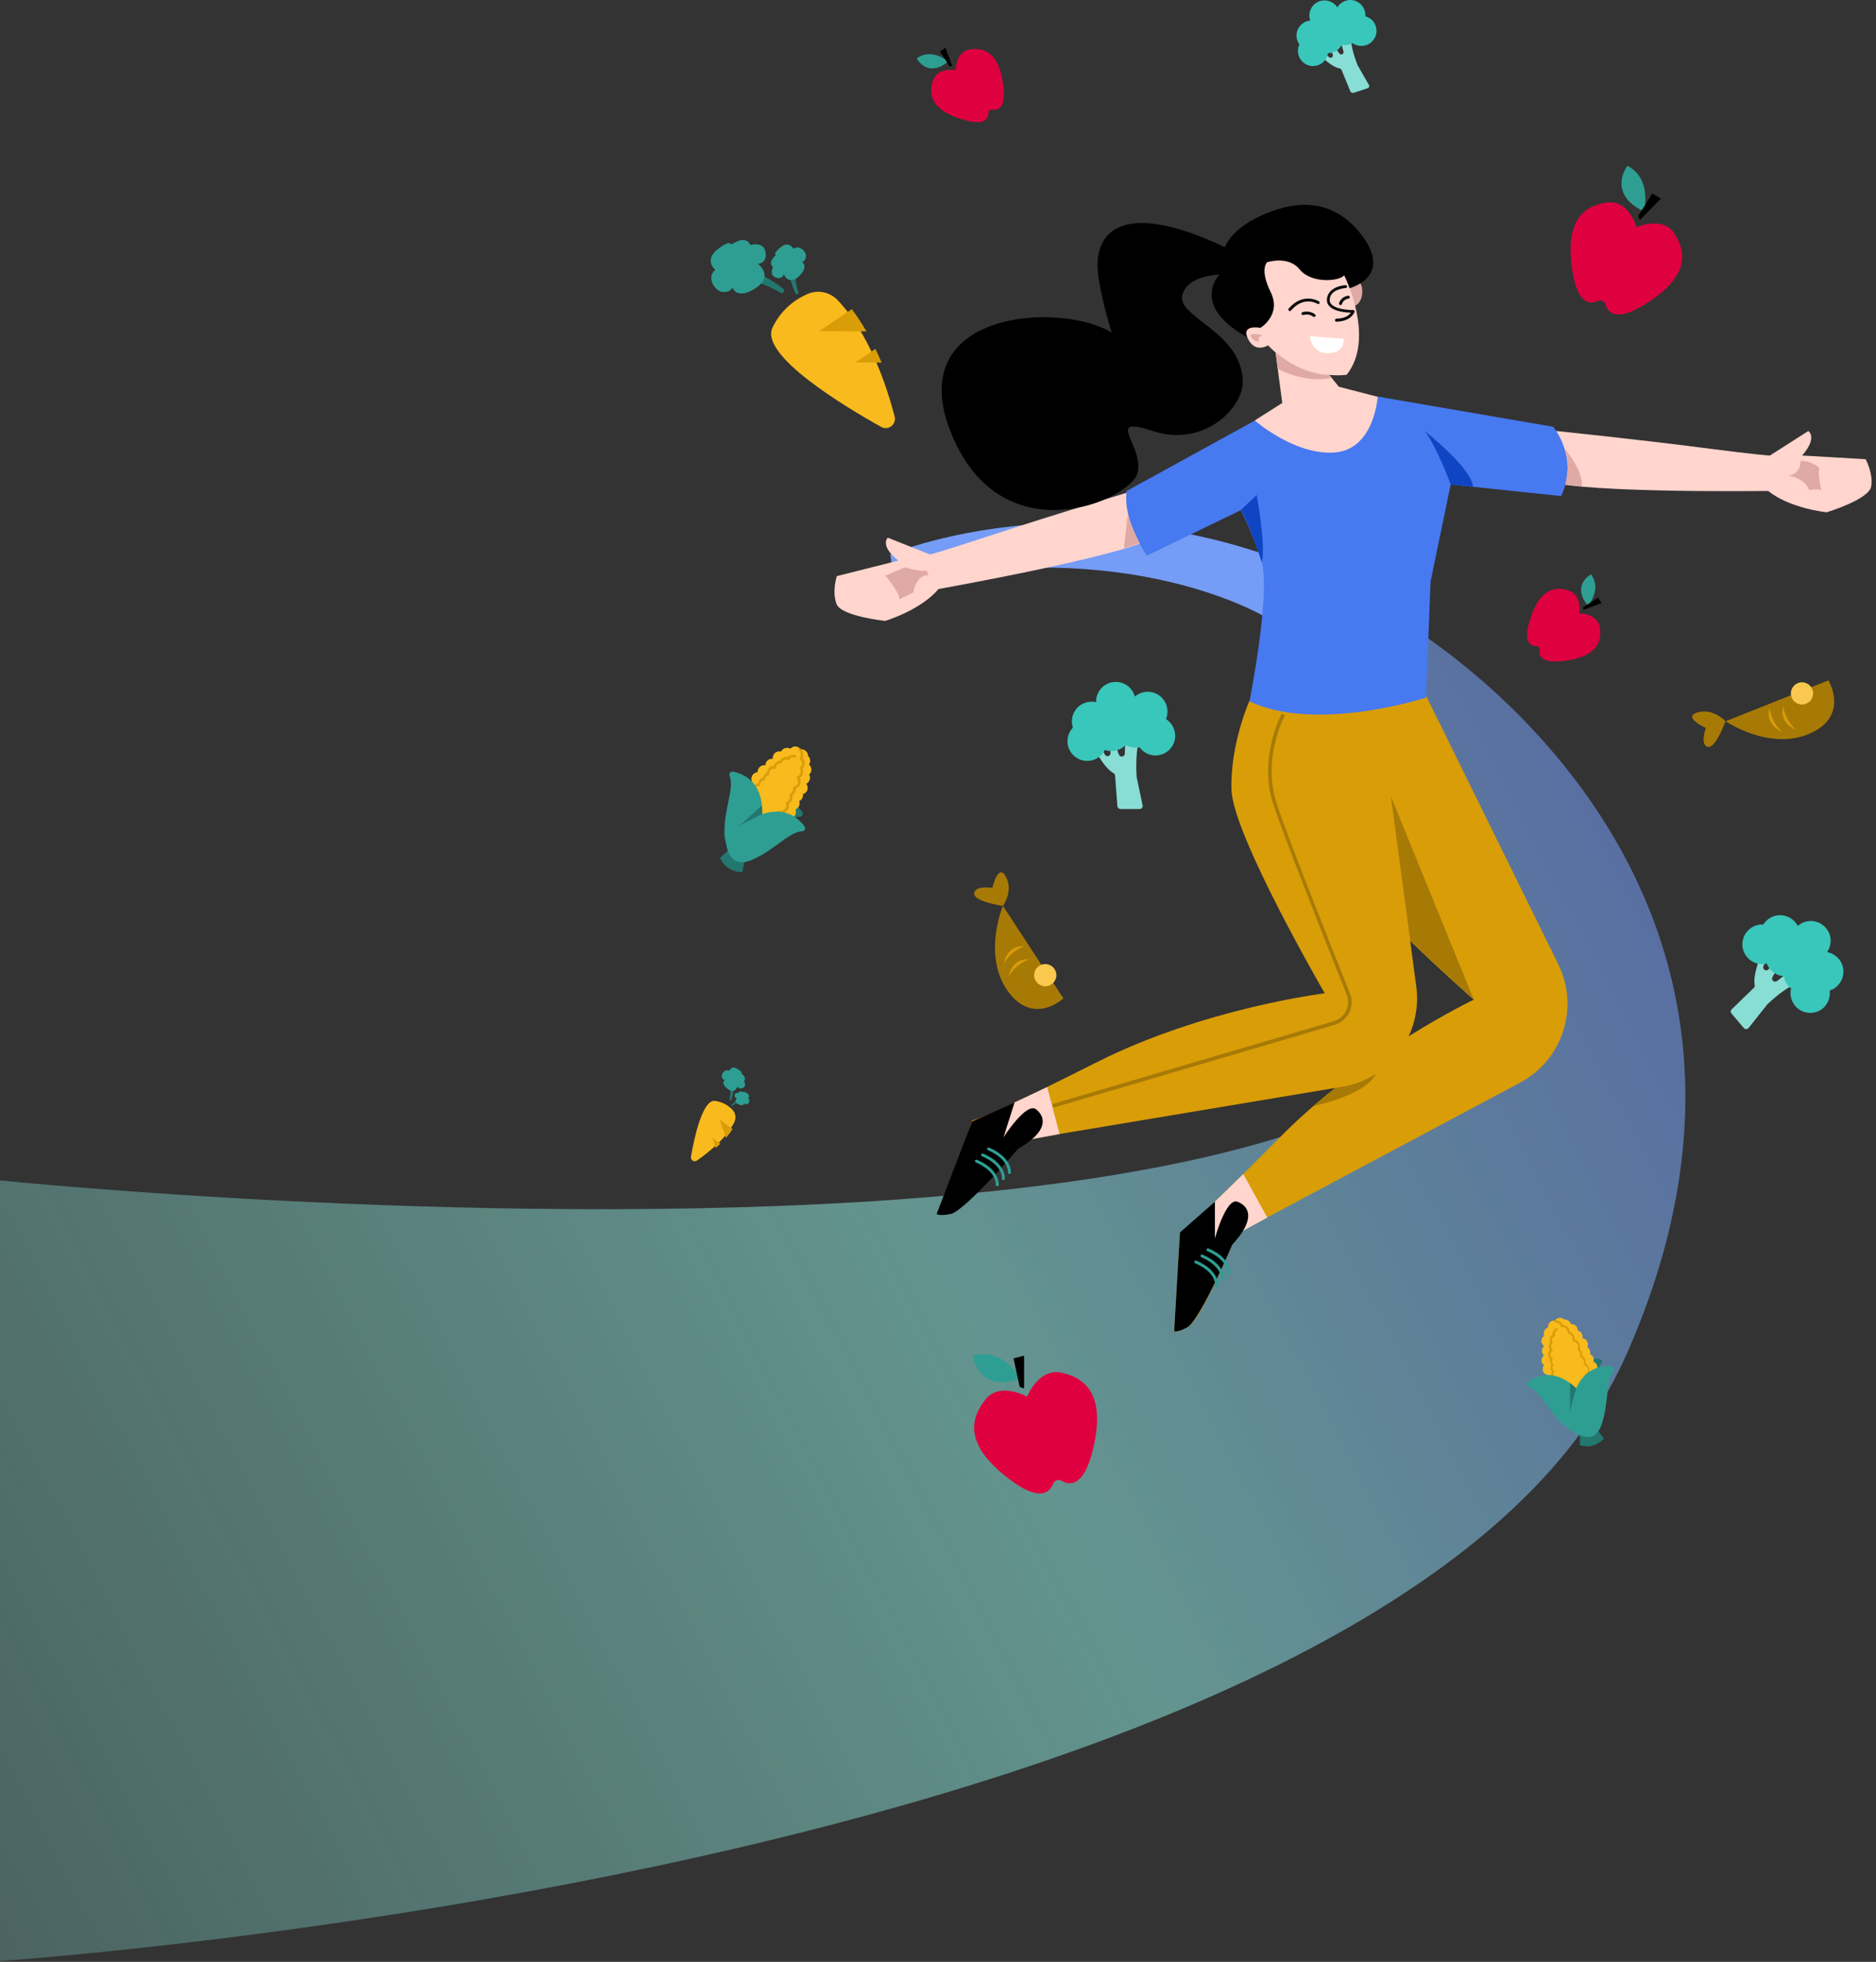<svg width="392" height="410" viewBox="0 0 392 410" fill="none" xmlns="http://www.w3.org/2000/svg">
<rect x="0" y="0" width="392" height="410" fill="#333333" stroke="none"/>
<path d="M153.408 234.602C153.85 233.717 153.739 232.686 153.076 231.949C152.339 231.175 151.16 230.29 149.391 230.069C146.775 229.738 145.006 238.029 144.379 241.751C144.269 242.451 145.006 242.93 145.595 242.561C147.696 241.087 151.565 238.176 153.408 234.602Z" fill="#F8BA1D"/>
<path d="M153.076 235.965C152.67 236.592 152.191 237.218 151.675 237.808L150.349 233.938L153.076 235.965Z" fill="#D99D08"/>
<path d="M150.533 239.023C150.238 239.318 149.907 239.613 149.575 239.908L148.838 237.771L150.533 239.023Z" fill="#D99D08"/>
<path d="M152.818 229.848C153.112 229.038 153.333 228.006 153.407 226.753L152.596 226.863C152.596 226.863 152.781 228.043 152.449 229.738C152.375 229.996 152.707 230.069 152.818 229.848Z" fill="#22776E"/>
<path d="M155.434 225.905C155.434 225.905 156.135 226.9 155.25 227.342C154.366 227.784 154.108 227.047 154.108 227.047C154.108 227.047 153.592 228.743 152.044 227.563C150.497 226.384 151.455 225.684 151.455 225.684C151.455 225.684 150.976 225.721 150.828 225.021C150.681 224.321 151.602 223.289 152.413 223.805C152.413 223.805 152.855 222.552 154.182 223.436C155.324 224.173 154.919 224.394 154.919 224.394C154.919 224.394 156.171 225.168 155.434 225.905Z" fill="#2E9E93"/>
<path d="M152.781 230.954C153.15 230.585 153.666 230.143 154.403 229.774L154.55 230.29C154.55 230.29 153.813 230.511 152.929 231.138C152.818 231.248 152.671 231.064 152.781 230.954Z" fill="#22776E"/>
<path d="M154.292 228.411C154.292 228.411 153.555 228.264 153.518 228.89C153.482 229.517 153.998 229.48 153.998 229.48C153.998 229.48 153.15 230.217 154.255 230.77C155.361 231.323 155.508 230.586 155.508 230.586C155.508 230.586 155.619 230.844 156.061 230.77C156.503 230.696 156.835 229.849 156.319 229.517C156.319 229.517 156.909 228.927 156.024 228.411C155.287 227.969 155.287 228.264 155.287 228.264C155.287 228.264 154.513 227.785 154.292 228.411Z" fill="#2E9E93"/>
<path d="M155.692 179.326L155.139 182.274C155.139 182.274 151.786 182.458 150.459 179.252L153.186 176.82L155.692 179.326Z" fill="#22776E"/>
<path d="M167.632 169.671C166.047 167.534 161.588 163.702 152.597 171.809C152.597 171.809 152.56 178.221 157.571 176.12C161.957 174.278 164.61 170.777 167.189 170.666C167.668 170.593 167.89 170.04 167.632 169.671Z" fill="#22776E"/>
<path d="M157.092 162.301C157.276 161.748 157.755 161.417 158.308 161.38C158.308 161.196 158.308 161.011 158.382 160.864C158.603 160.201 159.266 159.832 159.929 159.943C159.929 159.795 159.966 159.648 160.003 159.501C160.224 158.874 160.85 158.506 161.477 158.579C161.44 158.358 161.477 158.174 161.551 157.953C161.772 157.253 162.509 156.884 163.209 157.068C163.504 156.442 164.241 156.147 164.904 156.368C164.978 156.405 165.051 156.442 165.125 156.479C165.494 156.074 166.083 155.889 166.599 156.074C166.82 156.147 167.041 156.295 167.189 156.479C167.262 156.516 167.336 156.553 167.41 156.589C167.557 156.589 167.741 156.626 167.889 156.663C168.478 156.847 168.847 157.4 168.847 157.99C169.252 158.358 169.4 158.911 169.215 159.464C169.179 159.574 169.105 159.685 169.068 159.795C169.473 160.164 169.658 160.754 169.473 161.269C169.4 161.491 169.252 161.712 169.068 161.859C169.326 162.301 169.326 162.854 169.031 163.296C168.884 163.517 168.7 163.702 168.478 163.812C168.81 164.254 168.884 164.918 168.552 165.397C168.368 165.691 168.073 165.876 167.778 165.986C167.815 166.318 167.778 166.65 167.557 166.944C167.41 167.165 167.226 167.313 167.004 167.423C167.152 167.829 167.115 168.271 166.857 168.639C166.71 168.861 166.489 169.045 166.231 169.155C166.378 169.561 166.341 170.04 166.12 170.408C165.752 170.961 165.051 171.182 164.462 170.961C164.056 171.551 163.577 172.177 163.098 172.804L155.36 174.867L153.48 168.418C153.48 168.418 155.028 166.06 157.165 163.444C156.981 163.075 156.944 162.67 157.092 162.301Z" fill="#F8BA1D"/>
<path d="M153.518 173.762C153.591 173.799 153.665 173.799 153.702 173.799L161.44 171.735C161.477 171.735 161.551 171.698 161.588 171.661C162.03 171.108 162.435 170.519 162.841 169.929C163.504 170.077 164.204 169.819 164.609 169.229C164.867 168.861 164.941 168.382 164.831 167.939C165.052 167.829 165.199 167.645 165.347 167.423C165.568 167.055 165.678 166.613 165.568 166.207C165.752 166.097 165.899 165.913 166.047 165.728C166.231 165.434 166.305 165.139 166.305 164.807C166.599 164.697 166.857 164.475 167.042 164.181C167.373 163.665 167.373 163.038 167.115 162.522C167.3 162.412 167.447 162.264 167.558 162.08C167.852 161.638 167.889 161.048 167.705 160.569C167.852 160.422 167.963 160.201 168.037 160.017C168.221 159.464 168.11 158.837 167.705 158.395C167.742 158.321 167.779 158.248 167.779 158.211C168 157.584 167.815 156.921 167.336 156.479C167.226 156.368 167.078 156.405 166.968 156.479C166.857 156.59 166.894 156.737 166.968 156.847C167.3 157.142 167.41 157.621 167.263 158.064C167.226 158.137 167.189 158.248 167.152 158.321C167.078 158.432 167.115 158.579 167.189 158.653C167.521 158.948 167.668 159.427 167.521 159.869C167.447 160.053 167.336 160.238 167.189 160.348C167.115 160.422 167.078 160.569 167.152 160.643C167.373 161.012 167.336 161.454 167.115 161.822C167.005 162.006 166.857 162.154 166.636 162.228C166.563 162.264 166.526 162.338 166.489 162.412C166.489 162.486 166.489 162.559 166.526 162.633C166.821 163.001 166.821 163.554 166.563 163.923C166.415 164.144 166.194 164.328 165.899 164.402C165.789 164.439 165.715 164.549 165.715 164.697C165.752 164.954 165.715 165.249 165.531 165.47C165.42 165.655 165.273 165.765 165.089 165.876C164.978 165.949 164.904 166.06 164.978 166.171C165.089 166.502 165.052 166.871 164.867 167.166C164.757 167.35 164.573 167.497 164.352 167.608C164.241 167.645 164.167 167.792 164.204 167.939C164.352 168.271 164.315 168.676 164.094 168.971C163.799 169.413 163.246 169.598 162.73 169.413C162.62 169.377 162.509 169.413 162.435 169.524C162.03 170.114 161.588 170.703 161.146 171.293L153.481 173.356C153.333 173.393 153.26 173.541 153.297 173.651C153.407 173.688 153.444 173.725 153.518 173.762Z" fill="#D99D08"/>
<path d="M157.829 174.019L156.724 167.497C156.724 167.46 156.724 167.386 156.76 167.349C157.018 166.833 157.313 166.318 157.608 165.838C157.276 165.396 157.24 164.733 157.571 164.254C157.755 163.959 158.087 163.738 158.456 163.627C158.492 163.443 158.566 163.259 158.677 163.075C158.861 162.78 159.156 162.559 159.524 162.485C159.561 162.301 159.635 162.153 159.708 161.969C159.856 161.748 160.077 161.564 160.298 161.453C160.298 161.195 160.372 160.937 160.519 160.679C160.777 160.274 161.256 160.016 161.735 160.053C161.772 159.906 161.846 159.721 161.92 159.611C162.177 159.242 162.583 158.984 163.025 158.984C163.099 158.837 163.209 158.69 163.32 158.542C163.688 158.21 164.167 158.063 164.646 158.21C164.683 158.174 164.72 158.137 164.757 158.1C165.162 157.731 165.752 157.621 166.268 157.842C166.415 157.879 166.452 158.026 166.415 158.174C166.378 158.284 166.231 158.358 166.084 158.321C165.752 158.174 165.383 158.247 165.125 158.505C165.089 158.542 165.015 158.616 164.978 158.69C164.904 158.8 164.794 158.837 164.646 158.8C164.315 158.653 163.946 158.726 163.651 158.984C163.541 159.095 163.467 159.242 163.394 159.39C163.357 159.5 163.246 159.574 163.136 159.574C162.804 159.537 162.472 159.721 162.288 159.979C162.214 160.127 162.141 160.274 162.141 160.458C162.141 160.532 162.104 160.606 162.03 160.643C161.956 160.679 161.883 160.716 161.809 160.679C161.44 160.606 161.072 160.753 160.851 161.085C160.74 161.269 160.703 161.49 160.703 161.711C160.74 161.822 160.63 161.969 160.519 162.006C160.298 162.08 160.114 162.19 160.003 162.375C159.93 162.522 159.856 162.669 159.856 162.817C159.856 162.927 159.745 163.038 159.635 163.075C159.34 163.112 159.119 163.259 158.971 163.48C158.861 163.627 158.824 163.812 158.824 163.996C158.824 164.143 158.714 164.254 158.603 164.254C158.308 164.254 158.05 164.438 157.903 164.659C157.682 165.028 157.719 165.47 158.013 165.765C158.087 165.838 158.124 165.986 158.05 166.06C157.755 166.575 157.461 167.091 157.166 167.644L158.234 174.093C158.271 174.24 158.161 174.351 158.013 174.388C157.94 174.388 157.903 174.388 157.829 174.351C157.866 174.13 157.829 174.093 157.829 174.019Z" fill="#D99D08"/>
<path d="M168.11 172.693C166.378 170.334 161.477 166.17 151.602 175.014C151.602 175.014 151.565 182.053 157.055 179.731C161.846 177.704 164.794 173.872 167.631 173.724C168.147 173.724 168.405 173.135 168.11 172.693Z" fill="#2E9E93"/>
<path d="M153.222 161.27C156.097 161.86 161.919 164.586 157.939 177.263C157.939 177.263 151.564 180.211 151.38 174.241C151.233 169.045 153.517 164.771 152.449 162.154C152.264 161.638 152.707 161.159 153.222 161.27Z" fill="#2E9E93"/>
<path d="M159.266 170.15C159.266 170.15 155.544 171.845 154.328 172.766L159.192 168.308L159.266 170.15Z" fill="#22776E"/>
<path d="M265.063 129.321C265.063 129.321 236.136 111.154 186.941 122.172L186.02 115.87C186.02 115.87 236.689 94.313 291.816 129.137L265.063 129.321Z" fill="#759CF6"/>
<path opacity="0.57" d="M291.817 129.137C291.817 129.137 384.937 181.28 339.832 283.134C292.443 390.294 0 409.825 0 409.825V246.689C0 246.689 427.867 290.541 287.395 141.518L291.817 129.137Z" fill="url(#paint0_linear)"/>
<path d="M273.576 156.038C273.576 156.038 272.655 165.913 275.934 174.794C279.214 183.675 307.957 208.918 307.957 208.918C307.957 208.918 284.999 219.825 267.201 237.919C249.365 256.012 246.565 257.56 246.565 257.56L245.349 278.233C245.349 278.233 245.533 278.786 248.333 277.238C251.134 275.69 258.43 257.818 258.43 257.818L317.612 226.274C326.53 221.52 330.067 210.576 325.608 201.511L296.423 142.219L273.576 156.038Z" fill="#D99D08"/>
<path d="M294.655 196.646L290.564 166.244L307.958 208.917L294.655 196.646Z" fill="#A77A06"/>
<path d="M279.029 227.379L274.46 231.137C274.46 231.137 285.478 228.889 287.505 224.394L283.157 223.73L279.029 227.379Z" fill="#A77A06"/>
<path d="M261.046 146.529C261.046 146.529 257.03 155.595 257.325 165.065C257.619 174.536 276.818 207.59 276.818 207.59C276.818 207.59 251.576 210.649 228.95 222.109C225.007 224.099 221.654 225.757 218.816 227.158C205.292 233.754 203.155 234.159 203.155 234.159L197.038 252.031C197.038 252.031 195.416 253.948 198.549 253.358C201.718 252.768 214.32 238.176 214.32 238.176L280.466 227.121C290.416 225.462 297.27 216.176 295.944 206.19L287.173 140.707L261.046 146.529Z" fill="#D99D08"/>
<path d="M325.239 90.075C325.239 90.075 342.67 91.881 355.42 93.539C368.17 95.197 369.828 95.197 369.828 95.197L377.862 90.075C377.862 90.075 379.888 91.365 376.572 95.197L389.838 95.971C389.838 95.971 391.496 99.03 390.98 101.72C390.464 104.41 381.694 107.063 381.694 107.063C381.694 107.063 374.066 106.289 369.46 102.604C369.46 102.604 331.467 103.12 323.323 100.577L325.239 90.075Z" fill="#FFD5CD"/>
<path d="M237.168 102.457C237.168 102.457 220.364 107.506 208.167 111.522C195.969 115.539 194.348 115.871 194.348 115.871L185.504 112.37C185.504 112.37 183.735 114.028 187.715 117.16L174.854 120.403C174.854 120.403 173.786 123.72 174.817 126.262C175.849 128.805 184.951 129.763 184.951 129.763C184.951 129.763 192.321 127.589 196.117 123.093C196.117 123.093 233.52 116.46 241.037 112.443L237.168 102.457Z" fill="#FFD5CD"/>
<path d="M287.911 82.89L324.54 89.191C324.54 89.191 330.03 95.677 326.198 103.673L303.13 101.241L298.929 121.509L297.971 145.793C297.971 145.793 275.05 153.237 261.084 146.567C261.084 146.567 265.653 123.646 263.553 117.123C261.452 110.601 259.278 106.621 259.278 106.621L239.637 116.129C239.637 116.129 234.478 108.722 235.436 102.604L262.189 87.901L287.911 82.89Z" fill="#4779F1"/>
<path d="M265.653 67.007L267.938 84.216L262.189 87.864C262.189 87.864 270.407 95.124 278.809 94.571C287.211 93.981 287.874 82.926 287.874 82.926L279.767 80.826L271.771 71.023L265.653 67.007Z" fill="#FFD5CD"/>
<path d="M280.688 59.047C280.688 59.047 282.972 57.352 284.041 58.789C285.11 60.263 284.852 63.432 282.788 64.059C280.761 64.685 280.688 59.047 280.688 59.047Z" fill="#E0AAA4"/>
<path d="M282.015 60.227C282.015 60.227 291.633 57.758 284.005 48.471C277.703 40.843 269.596 42.17 263.184 45.228C257.325 47.992 254.488 51.862 255.372 56.726C255.372 56.726 247.449 63.691 261.673 71.061L282.015 60.227Z" fill="black"/>
<path d="M280.872 57.536C280.872 57.536 287.505 70.692 281.388 78.32C281.388 78.32 272.286 79.794 264.953 72.166C264.953 72.166 262.521 73.787 260.973 71.171C258.873 67.633 263.368 68.517 263.368 68.517C263.368 68.517 267.864 65.828 265.506 61.037C263.147 56.246 264.769 54.809 264.769 54.809C264.769 54.809 269.191 53.335 271.586 56.32C274.055 59.342 279.914 58.789 280.872 57.536Z" fill="#FFD5CD"/>
<path d="M258.099 57.425C258.099 57.425 249.071 56.394 247.154 61.295C245.238 66.196 259.168 68.96 259.684 79.425C259.978 85.247 251.503 93.539 241 90.112C230.498 86.648 239.047 93.06 237.721 98.771C236.394 104.483 209.383 116.496 198.807 90.664C188.231 64.832 221.544 62.916 232.304 69.512C232.304 69.512 230.277 63.211 229.503 57.72C228.213 48.692 233.999 40.438 258.762 53.04L258.099 57.425Z" fill="black"/>
<path d="M279.25 67.228C282.42 67.154 283.009 65.238 283.046 65.164C283.083 65.09 283.046 64.98 283.009 64.906C282.935 64.832 282.862 64.796 282.751 64.796C282.714 64.796 279.398 64.832 278.219 63.616C277.961 63.322 277.813 63.027 277.85 62.621C277.961 60.373 281.093 60.226 281.203 60.189C281.351 60.189 281.498 60.042 281.498 59.894C281.498 59.747 281.351 59.6 281.203 59.6C279.914 59.636 277.408 60.337 277.26 62.584C277.224 63.137 277.408 63.616 277.813 64.022C278.882 65.127 281.24 65.311 282.272 65.348C281.94 65.827 281.13 66.564 279.25 66.601C279.103 66.601 278.956 66.749 278.956 66.896C278.956 67.117 279.103 67.228 279.25 67.228Z" fill="#0C0C0C"/>
<path d="M269.522 65.017C269.596 65.017 269.706 64.98 269.743 64.906C272.433 61.774 275.197 63.432 275.307 63.506C275.455 63.58 275.639 63.543 275.713 63.395C275.787 63.248 275.75 63.064 275.602 62.99C275.565 62.953 272.286 60.963 269.264 64.501C269.153 64.612 269.19 64.796 269.301 64.906C269.375 64.98 269.448 65.017 269.522 65.017Z" fill="#0C0C0C"/>
<path d="M274.608 66.233C274.681 66.233 274.755 66.196 274.829 66.159C274.939 66.049 274.939 65.865 274.829 65.754C274.792 65.717 273.834 64.796 272.176 65.238C272.028 65.275 271.918 65.459 271.954 65.606C271.991 65.754 272.176 65.865 272.323 65.828C273.613 65.459 274.35 66.159 274.387 66.196C274.46 66.196 274.534 66.233 274.608 66.233Z" fill="#0C0C0C"/>
<path d="M280.098 63.764C280.209 63.764 280.356 63.691 280.393 63.543C280.725 62.511 281.756 62.401 281.793 62.401C281.941 62.401 282.088 62.254 282.051 62.069C282.051 61.922 281.904 61.775 281.72 61.811C281.646 61.811 280.282 61.922 279.803 63.359C279.766 63.507 279.84 63.691 279.988 63.728C280.024 63.764 280.061 63.764 280.098 63.764Z" fill="#0C0C0C"/>
<path d="M280.762 70.803L273.687 70.25C273.687 70.25 273.981 73.972 277.629 73.825C281.241 73.677 280.762 70.803 280.762 70.803Z" fill="white"/>
<path d="M263.884 70.103C263.884 70.103 262.742 70.287 263.037 71.061C263.368 71.872 261.342 71.061 261.305 70.029C261.342 70.029 261.563 69.513 263.884 70.103Z" fill="#E0AAA4"/>
<path d="M277.776 78.357C277.776 78.357 272.138 78.468 266.537 73.603L267.016 77.104C267.016 77.104 272.802 80.273 278.292 78.947L277.776 78.357Z" fill="#E0AAA4"/>
<path d="M327.082 101.278C327.082 101.278 328.262 96.782 326.861 93.686C326.861 93.686 330.952 98.367 330.509 101.646L327.082 101.278Z" fill="#E0AAA4"/>
<path d="M376.241 96.303C376.241 96.303 376.425 98.993 373.661 99.399C373.661 99.399 377.236 99.915 378.009 102.421C378.009 102.421 379.741 102.089 380.552 102.421C380.552 102.421 379.741 98.772 380.184 97.777C380.147 97.777 378.525 96.266 376.241 96.303Z" fill="#E0AAA4"/>
<path d="M235.694 107.247L234.847 114.617L238.163 113.548C238.163 113.585 236.026 109.458 235.694 107.247Z" fill="#E0AAA4"/>
<path d="M259.277 106.583L262.594 103.451C262.594 103.451 264.547 113.953 263.663 117.528C263.663 117.528 260.899 108.942 259.277 106.583Z" fill="#0F45C2"/>
<path d="M303.13 101.241C303.13 101.241 300.403 93.76 297.713 90.075C297.713 90.075 307.662 97.961 307.773 101.72L303.13 101.241Z" fill="#0F45C2"/>
<path d="M193.685 119.261C193.685 119.261 192.174 119.519 189.115 118.561L184.988 120.293C184.988 120.293 187.936 123.646 187.936 125.267L190.811 123.83C190.811 123.83 191.548 119.887 194.017 120.256L193.685 119.261Z" fill="#E0AAA4"/>
<path d="M218.816 227.194L221.396 236.996L213.068 238.544H208.388V234.97L211.999 230.4L218.816 227.194Z" fill="#FFD5CD"/>
<path d="M259.793 245.361L264.805 254.463L256.808 258.812L252.755 259.549L251.76 256.122L253.86 251.147L259.793 245.361Z" fill="#FFD5CD"/>
<path d="M211.999 230.4L209.677 237.697C209.677 237.697 214.468 230.216 216.494 231.838C218.521 233.422 219.111 236.444 212.736 240.092C212.736 240.092 202.307 252.289 198.88 253.653C198.88 253.653 196.669 254.206 195.711 253.727L203.118 234.38L211.999 230.4Z" fill="black"/>
<path d="M210.931 245.362C211.078 245.362 211.226 245.252 211.226 245.104C211.226 244.994 211.557 241.935 206.693 239.835C206.546 239.761 206.361 239.835 206.288 239.982C206.214 240.129 206.288 240.314 206.435 240.387C210.857 242.304 210.636 244.957 210.599 245.067C210.636 245.178 210.747 245.325 210.931 245.362C210.931 245.325 210.931 245.362 210.931 245.362Z" fill="#2E9E93"/>
<path d="M209.678 246.615C209.825 246.615 209.973 246.504 209.973 246.357C209.973 246.247 210.304 243.188 205.44 241.088C205.293 241.014 205.108 241.088 205.035 241.235C204.961 241.382 205.035 241.567 205.182 241.64C209.604 243.556 209.383 246.21 209.346 246.32C209.346 246.468 209.457 246.615 209.678 246.615C209.641 246.615 209.641 246.615 209.678 246.615Z" fill="#2E9E93"/>
<path d="M208.388 247.904C208.535 247.904 208.683 247.794 208.683 247.646C208.683 247.536 209.014 244.477 204.15 242.377C204.003 242.303 203.818 242.377 203.745 242.524C203.671 242.671 203.745 242.856 203.892 242.929C208.314 244.846 208.093 247.499 208.056 247.609C208.056 247.72 208.204 247.867 208.388 247.904C208.351 247.904 208.388 247.904 208.388 247.904Z" fill="#2E9E93"/>
<path d="M253.861 251.147V258.812C253.861 258.812 256.183 250.263 258.578 251.147C261.01 252.068 262.484 254.759 257.472 260.139C257.472 260.139 251.208 274.916 248.333 277.237C248.333 277.237 246.38 278.453 245.349 278.232L246.565 257.559L253.861 251.147Z" fill="black"/>
<path d="M256.772 266.44C256.919 266.44 257.066 266.33 257.066 266.182C257.066 266.072 257.398 263.013 252.534 260.913C252.386 260.839 252.202 260.913 252.129 261.06C252.055 261.208 252.129 261.392 252.276 261.465C256.698 263.382 256.477 266.035 256.44 266.145C256.477 266.256 256.587 266.403 256.772 266.44Z" fill="#2E9E93"/>
<path d="M255.52 267.73C255.667 267.73 255.815 267.62 255.815 267.472C255.815 267.362 256.146 264.303 251.282 262.203C251.135 262.129 250.95 262.203 250.877 262.35C250.803 262.498 250.877 262.682 251.024 262.755C255.446 264.672 255.225 267.325 255.188 267.435C255.188 267.546 255.299 267.693 255.52 267.73C255.483 267.73 255.483 267.73 255.52 267.73Z" fill="#2E9E93"/>
<path d="M254.23 268.982C254.377 268.982 254.524 268.872 254.524 268.724C254.524 268.614 254.856 265.555 249.992 263.455C249.844 263.381 249.66 263.455 249.587 263.602C249.513 263.75 249.587 263.934 249.734 264.007C254.156 265.924 253.935 268.577 253.898 268.687C253.935 268.835 254.045 268.982 254.23 268.982Z" fill="#2E9E93"/>
<path d="M220.069 231.506L278.882 214.187C280.209 213.781 281.314 212.86 281.94 211.607C282.53 210.354 282.604 208.917 282.088 207.627C278.329 198.231 269.301 175.568 266.795 168.014C263.626 158.543 268.453 149.588 268.49 149.478L267.827 149.109C267.79 149.22 262.815 158.432 266.095 168.198C268.638 175.789 277.629 198.452 281.388 207.849C281.83 208.954 281.793 210.17 281.277 211.239C280.761 212.307 279.803 213.081 278.698 213.413L219.885 230.733L220.069 231.506Z" fill="#A77A06"/>
<path d="M335.815 42.317C340.348 41.727 341.969 47.476 341.969 47.476C341.969 47.476 347.423 45.007 349.892 48.839C352.361 52.672 353.098 57.72 343.886 63.506C337.658 67.412 335.926 65.311 335.447 63.579C335.263 62.916 334.563 62.584 333.936 62.879C332.278 63.653 329.588 63.653 328.519 56.394C326.935 45.633 331.283 42.943 335.815 42.317Z" fill="#DF003F"/>
<path d="M343.517 44.197C343.517 44.197 345.323 37.343 340.053 34.653C340.053 34.616 335.631 40.438 343.517 44.197Z" fill="#2E9E93"/>
<path d="M342.669 45.965L347.054 41.506L345.249 40.438L342.301 45.154L342.669 45.965Z" fill="black"/>
<path d="M205.845 292.566C208.904 288.623 214.615 291.903 214.615 291.903C214.615 291.903 217.011 285.786 221.875 286.891C226.739 287.997 231.161 291.387 228.361 302.958C226.481 310.77 223.533 310.476 221.801 309.444C221.175 309.075 220.364 309.37 220.069 310.033C219.369 311.913 217.269 313.976 210.894 309.112C201.423 301.926 202.75 296.509 205.845 292.566Z" fill="#DF003F"/>
<path d="M213.289 288.145C213.289 288.145 209.456 281.401 203.266 283.317C203.266 283.281 204.261 291.24 213.289 288.145Z" fill="#2E9E93"/>
<path d="M213.989 290.172V283.317L211.778 283.87L213.068 289.84L213.989 290.172Z" fill="black"/>
<path d="M327.782 123.424C330.62 124.309 329.993 128.178 329.993 128.178C329.993 128.178 333.899 128.215 334.305 131.163C334.71 134.111 333.752 137.28 326.714 138.128C321.96 138.717 321.518 136.985 321.739 135.843C321.813 135.401 321.481 135.032 321.039 135.032C319.86 135.032 318.238 134.295 319.638 129.726C321.665 122.908 324.982 122.503 327.782 123.424Z" fill="#DF003F"/>
<path d="M331.836 126.63C331.836 126.63 334.784 123.093 332.463 120.034C332.426 120.034 328.225 122.282 331.836 126.63Z" fill="#2E9E93"/>
<path d="M330.841 127.441L334.673 126.041L333.899 124.898L330.841 126.888V127.441Z" fill="black"/>
<path d="M194.938 16.854C195.823 14.017 199.692 14.643 199.692 14.643C199.692 14.643 199.729 10.737 202.677 10.332C205.625 9.926 208.794 10.885 209.642 17.923C210.231 22.677 208.499 23.119 207.357 22.898C206.915 22.824 206.546 23.156 206.546 23.598C206.546 24.777 205.809 26.398 201.24 24.998C194.422 23.008 194.054 19.692 194.938 16.854Z" fill="#DF003F"/>
<path d="M198.144 12.838C198.144 12.838 194.606 9.89 191.548 12.211C191.585 12.248 193.796 16.449 198.144 12.838Z" fill="#2E9E93"/>
<path d="M198.991 13.832L197.553 10L196.411 10.774L198.401 13.832H198.991Z" fill="black"/>
<path d="M175.076 62.769C173.454 61.037 170.911 60.484 168.737 61.442C166.342 62.474 163.357 64.501 161.441 68.407C158.603 74.156 176.218 84.805 184.141 89.228C185.615 90.038 187.347 88.712 186.941 87.053C185.394 81.047 181.782 69.881 175.076 62.769Z" fill="#F8BA1D"/>
<path d="M177.986 64.611C179.128 66.085 180.123 67.67 181.045 69.254L171.132 69.218L177.986 64.611Z" fill="#D99D08"/>
<path d="M182.925 72.902C183.367 73.86 183.809 74.819 184.214 75.777L178.724 75.74L182.925 72.902Z" fill="#D99D08"/>
<path d="M163.689 60.374C162.104 59.084 159.93 57.684 157.019 56.578L156.613 58.568C156.613 58.568 159.488 59.047 163.099 61.184C163.652 61.479 164.168 60.742 163.689 60.374Z" fill="#22776E"/>
<path d="M156.798 51.198C156.798 51.198 159.635 50.35 159.967 52.746C160.298 55.141 158.345 55.141 158.345 55.141C158.345 55.141 161.846 57.647 157.866 60.226C153.886 62.806 153.039 60.079 153.039 60.079C153.039 60.079 152.707 61.184 150.975 61C149.243 60.816 147.585 57.831 149.464 56.394C149.464 56.394 146.959 54.404 150.054 52.009C152.634 50.019 152.855 51.124 152.855 51.124C152.855 51.124 155.692 48.913 156.798 51.198Z" fill="#2E9E93"/>
<path d="M166.231 61.332C165.679 60.189 165.126 58.642 164.831 56.688L166.121 56.725C166.121 56.725 166.01 58.568 166.821 61.074C166.932 61.479 166.416 61.7 166.231 61.332Z" fill="#22776E"/>
<path d="M161.551 55.804C161.551 55.804 160.63 57.425 162.067 57.978C163.504 58.531 163.762 57.315 163.762 57.315C163.762 57.315 164.831 59.821 166.968 57.72C169.105 55.62 167.557 54.735 167.557 54.735C167.557 54.735 168.294 54.699 168.405 53.593C168.516 52.524 166.931 51.087 165.789 52.008C165.789 52.008 164.904 50.166 163.025 51.751C161.44 53.077 162.104 53.335 162.104 53.335C162.104 53.335 160.298 54.846 161.551 55.804Z" fill="#2E9E93"/>
<path d="M382.064 142.182L360.58 150.731C360.58 150.731 369.756 156.995 378.158 153.31C386.559 149.625 382.064 142.182 382.064 142.182Z" fill="#A77A06"/>
<path d="M360.543 150.731C360.543 150.731 358.037 147.93 354.72 148.888C351.404 149.883 356.452 152.131 356.452 152.131C356.452 152.131 355.163 155.632 356.821 156.074C358.516 156.516 360.543 150.731 360.543 150.731Z" fill="#A77A06"/>
<path d="M376.535 147.23C377.818 147.23 378.857 146.191 378.857 144.908C378.857 143.626 377.818 142.587 376.535 142.587C375.253 142.587 374.214 143.626 374.214 144.908C374.214 146.191 375.253 147.23 376.535 147.23Z" fill="#FAC84E"/>
<path d="M372.63 147.525C372.63 147.525 372.814 150.289 375.246 152.5C375.246 152.5 371.598 151.137 372.63 147.525Z" fill="#D99D08"/>
<path d="M369.755 147.967C369.755 147.967 369.94 150.731 372.372 152.942C372.372 152.942 368.76 151.578 369.755 147.967Z" fill="#D99D08"/>
<path d="M222.207 208.659L209.567 189.312C209.567 189.312 205.256 199.557 210.525 207.037C215.832 214.555 222.207 208.659 222.207 208.659Z" fill="#A77A06"/>
<path d="M209.567 189.313C209.567 189.313 211.815 186.291 210.193 183.232C208.572 180.211 207.356 185.554 207.356 185.554C207.356 185.554 203.671 184.964 203.56 186.733C203.487 188.465 209.567 189.313 209.567 189.313Z" fill="#A77A06"/>
<path d="M218.411 206.117C219.694 206.117 220.733 205.077 220.733 203.795C220.733 202.513 219.694 201.474 218.411 201.474C217.129 201.474 216.09 202.513 216.09 203.795C216.09 205.077 217.129 206.117 218.411 206.117Z" fill="#FAC84E"/>
<path d="M215.094 200.478C215.094 200.478 212.441 201.215 210.746 204.053C210.746 204.053 211.336 200.22 215.094 200.478Z" fill="#D99D08"/>
<path d="M214.099 197.752C214.099 197.752 211.446 198.489 209.751 201.326C209.751 201.326 210.341 197.494 214.099 197.752Z" fill="#D99D08"/>
<path d="M333.457 298.426L335.152 300.637C335.152 300.637 333.162 303.069 330.104 302L330.14 298.536L333.457 298.426Z" fill="#22776E"/>
<path d="M334.268 284.018C331.799 283.76 326.308 284.46 326.271 295.81C326.271 295.81 330.73 299.863 332.389 295.073C333.863 290.872 333.126 286.818 334.636 284.939C334.968 284.607 334.71 284.092 334.268 284.018Z" fill="#22776E"/>
<path d="M322.513 286.744C322.255 286.265 322.329 285.713 322.624 285.307C322.513 285.197 322.402 285.086 322.292 284.939C321.96 284.349 322.144 283.649 322.624 283.281C322.513 283.17 322.439 283.059 322.366 282.949C322.071 282.396 322.181 281.733 322.66 281.327C322.513 281.217 322.366 281.07 322.255 280.885C321.923 280.296 322.108 279.559 322.66 279.153C322.402 278.564 322.66 277.864 323.25 277.532C323.324 277.495 323.397 277.458 323.471 277.421C323.434 276.905 323.655 276.39 324.134 276.132C324.355 276.021 324.54 275.984 324.761 275.984C324.835 275.947 324.908 275.911 324.982 275.874C325.092 275.763 325.203 275.653 325.35 275.579C325.866 275.284 326.456 275.395 326.861 275.763C327.377 275.726 327.856 275.947 328.114 276.426C328.151 276.537 328.225 276.648 328.225 276.721C328.741 276.684 329.257 276.905 329.515 277.385C329.625 277.606 329.699 277.827 329.662 278.048C330.104 278.158 330.509 278.49 330.62 278.969C330.694 279.227 330.694 279.448 330.62 279.669C331.136 279.706 331.615 280.075 331.762 280.627C331.836 280.959 331.799 281.254 331.689 281.549C331.947 281.733 332.131 281.991 332.241 282.286C332.315 282.507 332.315 282.765 332.241 282.986C332.61 283.133 332.868 283.428 332.978 283.833C333.052 284.091 333.052 284.349 332.942 284.57C333.31 284.718 333.642 285.013 333.752 285.455C333.9 286.044 333.642 286.671 333.089 286.966C333.236 287.629 333.384 288.329 333.531 289.066L330.104 295.736L324.429 292.972C324.429 292.972 323.766 290.43 323.287 287.26C322.992 287.26 322.697 287.076 322.513 286.744Z" fill="#F8BA1D"/>
<path d="M328.224 296.436C328.298 296.436 328.335 296.362 328.372 296.326L331.799 289.656C331.836 289.619 331.836 289.545 331.836 289.508C331.725 288.845 331.578 288.182 331.43 287.555C331.946 287.187 332.204 286.523 332.057 285.897C331.946 285.492 331.688 285.16 331.32 284.939C331.357 284.718 331.357 284.497 331.283 284.239C331.172 283.833 330.914 283.502 330.583 283.317C330.62 283.096 330.62 282.912 330.546 282.691C330.472 282.396 330.288 282.138 330.067 281.917C330.177 281.622 330.177 281.328 330.104 281.033C329.956 280.48 329.551 280.075 328.998 279.927C329.035 279.743 328.998 279.522 328.961 279.338C328.814 278.859 328.482 278.453 328.003 278.269C327.966 278.048 327.93 277.864 327.819 277.679C327.561 277.2 327.045 276.906 326.492 276.869C326.456 276.795 326.456 276.758 326.419 276.684C326.124 276.169 325.534 275.837 324.945 275.911C324.797 275.911 324.724 276.021 324.724 276.169C324.724 276.316 324.834 276.39 324.982 276.39C325.387 276.353 325.792 276.574 326.013 276.942C326.05 277.016 326.087 277.09 326.124 277.2C326.161 277.311 326.271 277.385 326.382 277.385C326.824 277.348 327.229 277.569 327.414 277.937C327.487 278.085 327.561 278.269 327.561 278.49C327.561 278.601 327.635 278.711 327.745 278.711C328.151 278.785 328.445 279.08 328.556 279.485C328.593 279.669 328.593 279.89 328.556 280.075C328.519 280.148 328.556 280.222 328.593 280.259C328.63 280.333 328.703 280.369 328.777 280.369C329.219 280.406 329.588 280.738 329.735 281.143C329.809 281.401 329.772 281.659 329.662 281.88C329.625 281.991 329.662 282.101 329.735 282.175C329.956 282.323 330.104 282.544 330.177 282.802C330.214 282.986 330.214 283.17 330.177 283.354C330.141 283.465 330.214 283.575 330.325 283.649C330.62 283.797 330.841 284.055 330.951 284.349C330.988 284.57 330.988 284.755 330.951 284.976C330.914 285.086 330.988 285.234 331.099 285.271C331.43 285.381 331.651 285.676 331.762 286.008C331.909 286.487 331.651 287.003 331.209 287.224C331.099 287.26 331.062 287.371 331.099 287.482C331.246 288.145 331.394 288.808 331.504 289.508L328.114 296.141C328.04 296.252 328.114 296.399 328.224 296.473C328.114 296.436 328.188 296.436 328.224 296.436Z" fill="#D99D08"/>
<path d="M331.135 293.599L325.903 290.245C325.866 290.208 325.829 290.171 325.792 290.135C325.608 289.619 325.424 289.103 325.276 288.587C324.76 288.55 324.281 288.145 324.134 287.629C324.06 287.297 324.097 286.929 324.281 286.634C324.171 286.486 324.06 286.339 324.023 286.155C323.949 285.823 323.986 285.491 324.134 285.197C324.023 285.049 323.949 284.902 323.913 284.755C323.839 284.497 323.839 284.239 323.913 284.018C323.728 283.833 323.581 283.612 323.507 283.391C323.397 282.949 323.507 282.47 323.839 282.138C323.765 282.028 323.692 281.88 323.655 281.733C323.544 281.327 323.655 280.885 323.913 280.554C323.839 280.406 323.802 280.222 323.802 280.075C323.802 279.596 324.023 279.19 324.392 278.932C324.392 278.895 324.392 278.822 324.392 278.785C324.392 278.269 324.686 277.79 325.166 277.569C325.276 277.495 325.423 277.569 325.497 277.679C325.571 277.79 325.497 277.937 325.387 278.011C325.092 278.158 324.908 278.453 324.908 278.785C324.908 278.859 324.908 278.932 324.944 279.006C324.981 279.116 324.908 279.227 324.797 279.301C324.502 279.448 324.281 279.743 324.281 280.075C324.281 280.222 324.318 280.369 324.392 280.48C324.465 280.59 324.429 280.701 324.355 280.775C324.134 280.996 324.023 281.291 324.134 281.622C324.171 281.77 324.244 281.917 324.355 282.028C324.392 282.064 324.429 282.138 324.429 282.212C324.429 282.286 324.392 282.359 324.318 282.396C324.023 282.617 323.913 282.949 323.986 283.317C324.023 283.502 324.171 283.686 324.318 283.796C324.429 283.87 324.465 283.981 324.392 284.091C324.318 284.275 324.281 284.497 324.318 284.681C324.355 284.828 324.429 284.976 324.539 285.049C324.613 285.123 324.65 285.27 324.576 285.344C324.429 285.565 324.355 285.823 324.429 286.081C324.465 286.229 324.576 286.376 324.686 286.486C324.797 286.56 324.797 286.708 324.723 286.818C324.539 287.039 324.502 287.297 324.576 287.555C324.686 287.924 325.018 288.182 325.423 288.182C325.534 288.182 325.645 288.255 325.645 288.366C325.792 288.882 325.976 289.434 326.197 289.987L331.356 293.304C331.467 293.377 331.504 293.525 331.43 293.635C331.393 293.672 331.356 293.709 331.283 293.746C331.246 293.635 331.172 293.635 331.135 293.599Z" fill="#D99D08"/>
<path d="M336.7 285.602C333.973 285.307 327.967 286.118 327.93 298.573C327.93 298.573 332.794 303.032 334.636 297.762C336.258 293.156 335.447 288.697 337.105 286.634C337.437 286.228 337.179 285.675 336.7 285.602Z" fill="#2E9E93"/>
<path d="M319.343 288.771C321.554 287.15 327.156 284.828 333.457 295.552C333.457 295.552 331.467 301.853 327.229 298.205C323.507 295.036 321.997 290.761 319.491 289.84C319.049 289.656 318.975 289.029 319.343 288.771Z" fill="#2E9E93"/>
<path d="M329.367 290.135C329.367 290.135 328.188 293.783 328.077 295.22V289.029L329.367 290.135Z" fill="#22776E"/>
<path d="M234.147 169.081H238.127C238.532 169.081 238.827 168.713 238.753 168.307L237.5 162.338C237.5 162.301 237.5 162.301 237.5 162.264C237.463 161.748 237.095 156.294 238.458 153.678C238.716 153.236 238.311 152.683 237.795 152.757L235.953 153.051C235.695 153.088 235.473 153.309 235.437 153.567C235.289 154.304 235.031 155.852 235.031 157.473C235.031 158.174 234.11 158.358 233.815 157.731C233.52 157.068 233.262 156.184 233.115 155.078C233.078 154.71 232.747 154.489 232.415 154.525C232.083 154.562 231.862 154.857 231.862 155.189C231.899 155.705 231.936 156.515 232.046 157.289C232.157 157.989 231.236 158.321 230.867 157.695C230.757 157.51 230.646 157.289 230.572 157.068C230.462 156.7 230.057 156.552 229.688 156.7L229.614 156.736C229.283 156.884 229.135 157.326 229.32 157.621C229.946 158.69 231.309 160.864 232.673 161.564C232.857 161.674 232.968 161.859 233.005 162.08L233.484 168.529C233.52 168.823 233.815 169.081 234.147 169.081Z" fill="#88DDD4"/>
<path d="M243.654 150.288C243.838 149.809 243.949 149.256 243.949 148.704C243.949 146.419 242.106 144.576 239.822 144.576C238.79 144.576 237.868 144.945 237.131 145.571C236.652 143.802 235.068 142.513 233.152 142.513C230.867 142.513 229.024 144.355 229.024 146.64C229.024 146.677 229.024 146.714 229.024 146.75C228.73 146.677 228.398 146.64 228.103 146.64C225.818 146.64 223.976 148.482 223.976 150.767C223.976 151.209 224.05 151.652 224.197 152.057C223.497 152.794 223.055 153.789 223.055 154.894C223.055 157.179 224.897 159.022 227.182 159.022C228.803 159.022 230.204 158.1 230.867 156.737C231.309 156.884 231.751 156.958 232.23 156.958C233.41 156.958 234.441 156.479 235.215 155.705C235.842 156.074 236.542 156.258 237.316 156.258C237.574 156.258 237.868 156.221 238.126 156.184C238.863 157.216 240.079 157.879 241.443 157.879C243.728 157.879 245.57 156.037 245.57 153.752C245.533 152.278 244.796 151.025 243.654 150.288Z" fill="#39C6BB"/>
<path d="M361.795 211.791L364.375 214.849C364.632 215.144 365.112 215.144 365.37 214.849L369.165 210.059C369.165 210.022 369.202 210.022 369.202 209.985C369.57 209.616 373.513 205.821 376.425 205.231C376.94 205.121 377.088 204.494 376.719 204.126L375.319 202.873C375.098 202.689 374.84 202.652 374.582 202.799C373.919 203.168 372.592 203.978 371.339 205.01C370.823 205.452 370.049 204.863 370.344 204.236C370.676 203.573 371.155 202.799 371.929 201.988C372.187 201.73 372.15 201.325 371.892 201.067C371.634 200.846 371.266 200.846 371.044 201.067C370.676 201.399 370.086 201.952 369.534 202.578C369.055 203.094 368.244 202.615 368.465 201.952C368.539 201.73 368.649 201.509 368.76 201.325C368.944 200.993 368.833 200.588 368.465 200.404L368.391 200.367C368.06 200.22 367.654 200.367 367.544 200.736C367.138 201.878 366.328 204.347 366.659 205.858C366.696 206.079 366.622 206.3 366.475 206.447L361.832 210.943C361.611 211.164 361.574 211.533 361.795 211.791Z" fill="#88DDD4"/>
<path d="M382.321 207C382.837 206.853 383.316 206.595 383.721 206.227C385.453 204.753 385.711 202.173 384.237 200.404C383.574 199.63 382.689 199.151 381.768 198.967C382.837 197.493 382.8 195.393 381.547 193.955C380.073 192.223 377.493 191.966 375.724 193.44C375.688 193.476 375.688 193.476 375.651 193.513C375.503 193.255 375.356 192.96 375.135 192.739C373.661 191.007 371.081 190.749 369.313 192.223C368.981 192.518 368.686 192.85 368.465 193.218C367.433 193.145 366.401 193.476 365.554 194.177C363.822 195.651 363.564 198.23 365.038 199.999C366.07 201.252 367.691 201.731 369.165 201.362C369.313 201.768 369.57 202.173 369.865 202.542C370.602 203.426 371.671 203.942 372.74 204.016C372.85 204.716 373.145 205.416 373.661 206.005C373.845 206.227 374.029 206.411 374.25 206.558C373.956 207.774 374.214 209.138 375.098 210.206C376.572 211.938 379.152 212.196 380.92 210.722C381.989 209.764 382.505 208.364 382.321 207Z" fill="#39C6BB"/>
<path d="M282.862 19.397L285.773 18.439C286.068 18.328 286.215 17.997 286.031 17.739L283.709 13.685C283.709 13.685 283.672 13.648 283.672 13.611C283.525 13.243 281.94 9.337 282.346 7.126C282.42 6.72 282.014 6.426 281.646 6.61L280.356 7.273C280.172 7.384 280.061 7.568 280.098 7.789C280.172 8.342 280.356 9.558 280.724 10.737C280.872 11.253 280.245 11.621 279.914 11.216C279.545 10.811 279.14 10.221 278.771 9.447C278.661 9.189 278.366 9.079 278.108 9.226C277.887 9.337 277.776 9.595 277.85 9.853C277.998 10.221 278.219 10.811 278.477 11.364C278.698 11.842 278.108 12.285 277.703 11.953C277.555 11.843 277.445 11.695 277.334 11.585C277.15 11.364 276.818 11.327 276.597 11.511L276.56 11.548C276.339 11.732 276.339 12.064 276.56 12.248C277.261 12.874 278.771 14.127 279.951 14.312C280.098 14.348 280.245 14.459 280.319 14.606L282.198 19.176C282.383 19.36 282.641 19.471 282.862 19.397Z" fill="#88DDD4"/>
<path d="M285.294 3.404C285.331 2.998 285.294 2.593 285.147 2.187C284.594 0.529 282.825 -0.392 281.167 0.161C280.43 0.419 279.84 0.898 279.435 1.524C278.661 0.345 277.187 -0.208 275.787 0.234C274.128 0.787 273.207 2.556 273.76 4.214C273.76 4.251 273.797 4.251 273.797 4.288C273.576 4.325 273.318 4.362 273.097 4.435C271.438 4.988 270.517 6.757 271.07 8.415C271.18 8.747 271.328 9.042 271.512 9.3C271.18 10 271.107 10.847 271.365 11.621C271.917 13.279 273.686 14.201 275.345 13.648C276.524 13.279 277.334 12.248 277.482 11.105C277.813 11.105 278.182 11.068 278.514 10.958C279.361 10.663 280.024 10.073 280.393 9.336C280.909 9.447 281.498 9.447 282.051 9.263C282.235 9.189 282.457 9.115 282.604 9.005C283.378 9.557 284.446 9.779 285.441 9.447C287.1 8.894 288.021 7.125 287.468 5.467C287.173 4.435 286.326 3.698 285.294 3.404Z" fill="#39C6BB"/>
<defs>
<linearGradient id="paint0_linear" x1="-17.612" y1="375.974" x2="344.094" y2="187.871" gradientUnits="userSpaceOnUse">
<stop stop-color="#88DED4" stop-opacity="0.5"/>
<stop offset="0.592" stop-color="#88DED4"/>
<stop offset="1" stop-color="#759CF6"/>
</linearGradient>
</defs>
</svg>
